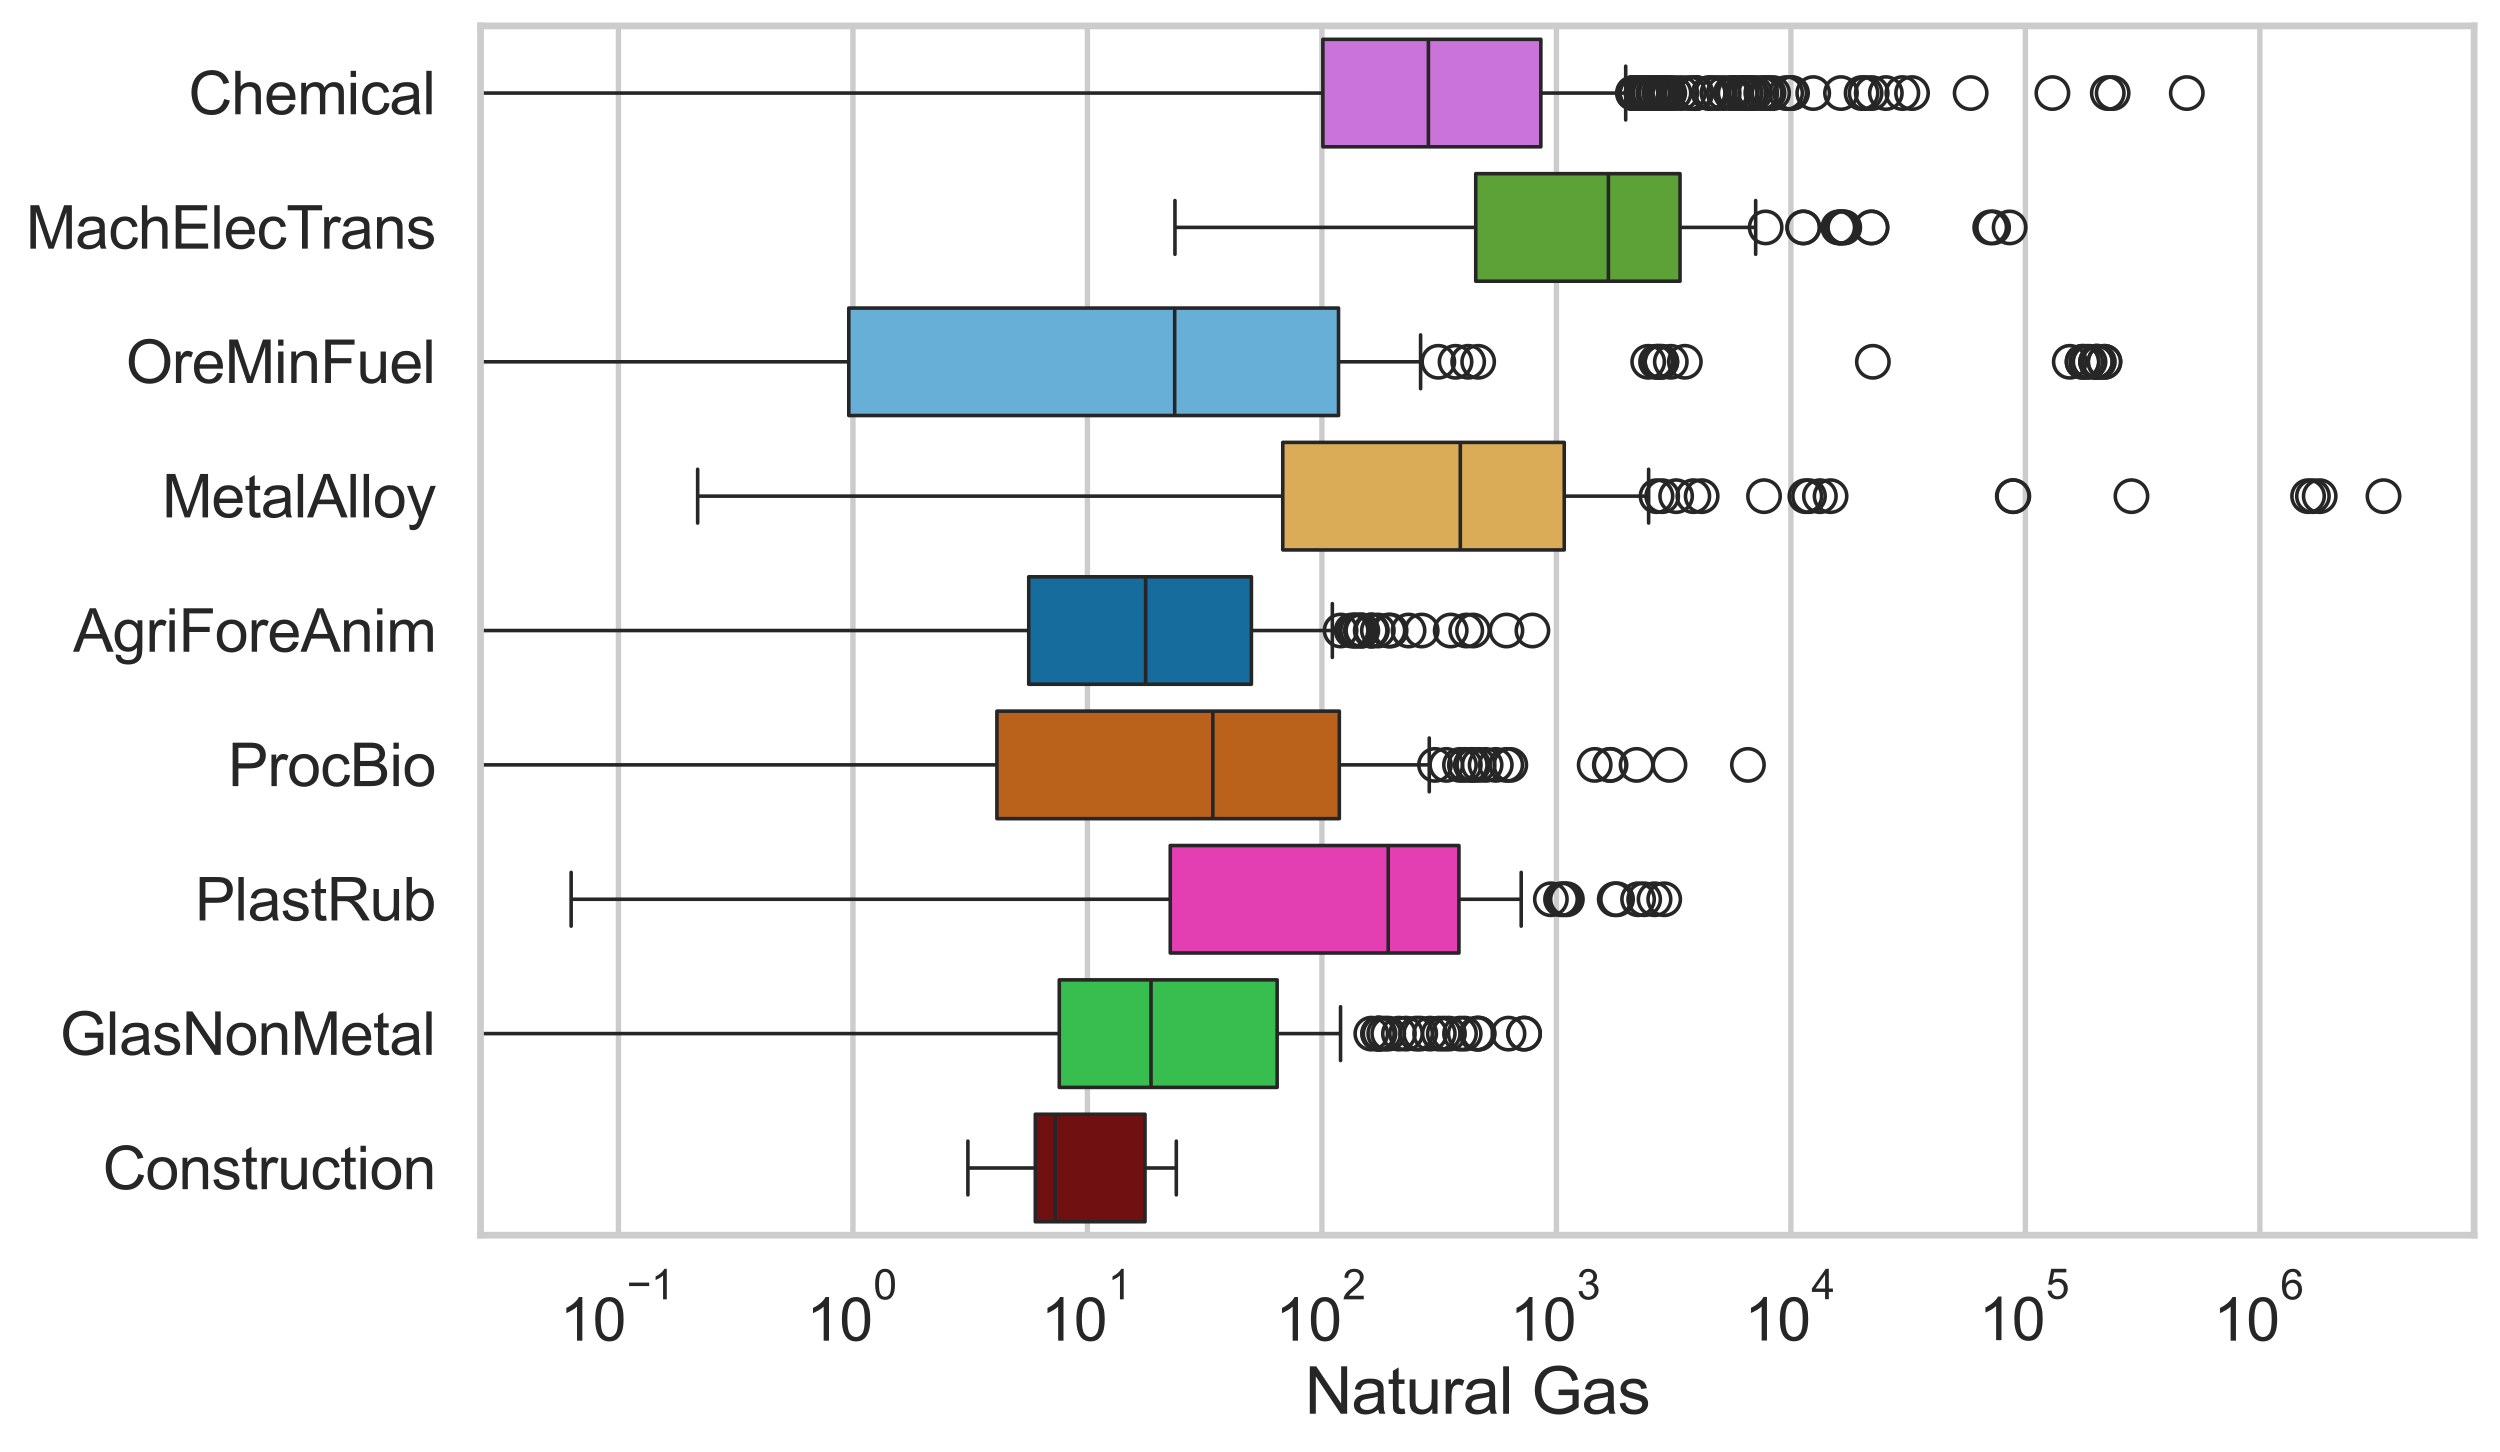 <?xml version="1.0" encoding="utf-8" standalone="no"?>
<!DOCTYPE svg PUBLIC "-//W3C//DTD SVG 1.1//EN"
  "http://www.w3.org/Graphics/SVG/1.1/DTD/svg11.dtd">
<svg xmlns:xlink="http://www.w3.org/1999/xlink" width="695.577pt" height="404.121pt" viewBox="0 0 695.577 404.121" xmlns="http://www.w3.org/2000/svg" version="1.1">
 <defs>
  <style type="text/css">*{stroke-linejoin: round; stroke-linecap: butt}</style>
 </defs>
 <g id="figure_1">
  <g id="patch_1">
   <path d="M 0 404.121 
L 695.577 404.121 
L 695.577 0 
L 0 0 
z
" style="fill: #ffffff"/>
  </g>
  <g id="axes_1">
   <g id="patch_2">
    <path d="M 133.697 343.665 
L 688.377 343.665 
L 688.377 7.2 
L 133.697 7.2 
z
" style="fill: #ffffff"/>
   </g>
   <g id="matplotlib.axis_1">
    <g id="xtick_1">
     <g id="line2d_1">
      <path d="M 172.067 343.665 
L 172.067 7.2 
" clip-path="url(#p58da405c5a)" style="fill: none; stroke: #cccccc; stroke-width: 1.5; stroke-linecap: round"/>
     </g>
     <g id="text_1">
      <!-- $\mathdefault{10^{-1}}$ -->
      <g style="fill: #262626" transform="translate(155.732 373.18) scale(0.165 -0.165)">
       <defs>
        <path id="ArialMT-31" d="M 2384 0 
L 1822 0 
L 1822 3584 
Q 1619 3391 1289 3197 
Q 959 3003 697 2906 
L 697 3450 
Q 1169 3672 1522 3987 
Q 1875 4303 2022 4600 
L 2384 4600 
L 2384 0 
z
" transform="scale(0.016)"/>
        <path id="ArialMT-30" d="M 266 2259 
Q 266 3072 433 3567 
Q 600 4063 929 4331 
Q 1259 4600 1759 4600 
Q 2128 4600 2406 4451 
Q 2684 4303 2865 4023 
Q 3047 3744 3150 3342 
Q 3253 2941 3253 2259 
Q 3253 1453 3087 958 
Q 2922 463 2592 192 
Q 2263 -78 1759 -78 
Q 1097 -78 719 397 
Q 266 969 266 2259 
z
M 844 2259 
Q 844 1131 1108 757 
Q 1372 384 1759 384 
Q 2147 384 2411 759 
Q 2675 1134 2675 2259 
Q 2675 3391 2411 3762 
Q 2147 4134 1753 4134 
Q 1366 4134 1134 3806 
Q 844 3388 844 2259 
z
" transform="scale(0.016)"/>
        <path id="ArialMT-2212" d="M 3381 1997 
L 356 1997 
L 356 2522 
L 3381 2522 
L 3381 1997 
z
" transform="scale(0.016)"/>
       </defs>
       <use xlink:href="#ArialMT-31" transform="translate(0 0.994)"/>
       <use xlink:href="#ArialMT-30" transform="translate(55.615 0.994)"/>
       <use xlink:href="#ArialMT-2212" transform="translate(112.973 70.688) scale(0.7)"/>
       <use xlink:href="#ArialMT-31" transform="translate(153.852 70.688) scale(0.7)"/>
      </g>
     </g>
    </g>
    <g id="xtick_2">
     <g id="line2d_2">
      <path d="M 237.31 343.665 
L 237.31 7.2 
" clip-path="url(#p58da405c5a)" style="fill: none; stroke: #cccccc; stroke-width: 1.5; stroke-linecap: round"/>
     </g>
     <g id="text_2">
      <!-- $\mathdefault{10^{0}}$ -->
      <g style="fill: #262626" transform="translate(224.358 373.18) scale(0.165 -0.165)">
       <use xlink:href="#ArialMT-31" transform="translate(0 0.994)"/>
       <use xlink:href="#ArialMT-30" transform="translate(55.615 0.994)"/>
       <use xlink:href="#ArialMT-30" transform="translate(112.973 70.688) scale(0.7)"/>
      </g>
     </g>
    </g>
    <g id="xtick_3">
     <g id="line2d_3">
      <path d="M 302.553 343.665 
L 302.553 7.2 
" clip-path="url(#p58da405c5a)" style="fill: none; stroke: #cccccc; stroke-width: 1.5; stroke-linecap: round"/>
     </g>
     <g id="text_3">
      <!-- $\mathdefault{10^{1}}$ -->
      <g style="fill: #262626" transform="translate(289.601 373.18) scale(0.165 -0.165)">
       <use xlink:href="#ArialMT-31" transform="translate(0 0.994)"/>
       <use xlink:href="#ArialMT-30" transform="translate(55.615 0.994)"/>
       <use xlink:href="#ArialMT-31" transform="translate(112.973 70.688) scale(0.7)"/>
      </g>
     </g>
    </g>
    <g id="xtick_4">
     <g id="line2d_4">
      <path d="M 367.796 343.665 
L 367.796 7.2 
" clip-path="url(#p58da405c5a)" style="fill: none; stroke: #cccccc; stroke-width: 1.5; stroke-linecap: round"/>
     </g>
     <g id="text_4">
      <!-- $\mathdefault{10^{2}}$ -->
      <g style="fill: #262626" transform="translate(354.844 373.18) scale(0.165 -0.165)">
       <defs>
        <path id="ArialMT-32" d="M 3222 541 
L 3222 0 
L 194 0 
Q 188 203 259 391 
Q 375 700 629 1000 
Q 884 1300 1366 1694 
Q 2113 2306 2375 2664 
Q 2638 3022 2638 3341 
Q 2638 3675 2398 3904 
Q 2159 4134 1775 4134 
Q 1369 4134 1125 3890 
Q 881 3647 878 3216 
L 300 3275 
Q 359 3922 746 4261 
Q 1134 4600 1788 4600 
Q 2447 4600 2831 4234 
Q 3216 3869 3216 3328 
Q 3216 3053 3103 2787 
Q 2991 2522 2730 2228 
Q 2469 1934 1863 1422 
Q 1356 997 1212 845 
Q 1069 694 975 541 
L 3222 541 
z
" transform="scale(0.016)"/>
       </defs>
       <use xlink:href="#ArialMT-31" transform="translate(0 0.994)"/>
       <use xlink:href="#ArialMT-30" transform="translate(55.615 0.994)"/>
       <use xlink:href="#ArialMT-32" transform="translate(112.973 70.688) scale(0.7)"/>
      </g>
     </g>
    </g>
    <g id="xtick_5">
     <g id="line2d_5">
      <path d="M 433.04 343.665 
L 433.04 7.2 
" clip-path="url(#p58da405c5a)" style="fill: none; stroke: #cccccc; stroke-width: 1.5; stroke-linecap: round"/>
     </g>
     <g id="text_5">
      <!-- $\mathdefault{10^{3}}$ -->
      <g style="fill: #262626" transform="translate(420.087 373.18) scale(0.165 -0.165)">
       <defs>
        <path id="ArialMT-33" d="M 269 1209 
L 831 1284 
Q 928 806 1161 595 
Q 1394 384 1728 384 
Q 2125 384 2398 659 
Q 2672 934 2672 1341 
Q 2672 1728 2419 1979 
Q 2166 2231 1775 2231 
Q 1616 2231 1378 2169 
L 1441 2663 
Q 1497 2656 1531 2656 
Q 1891 2656 2178 2843 
Q 2466 3031 2466 3422 
Q 2466 3731 2256 3934 
Q 2047 4138 1716 4138 
Q 1388 4138 1169 3931 
Q 950 3725 888 3313 
L 325 3413 
Q 428 3978 793 4289 
Q 1159 4600 1703 4600 
Q 2078 4600 2393 4439 
Q 2709 4278 2876 4000 
Q 3044 3722 3044 3409 
Q 3044 3113 2884 2869 
Q 2725 2625 2413 2481 
Q 2819 2388 3044 2092 
Q 3269 1797 3269 1353 
Q 3269 753 2831 336 
Q 2394 -81 1725 -81 
Q 1122 -81 723 278 
Q 325 638 269 1209 
z
" transform="scale(0.016)"/>
       </defs>
       <use xlink:href="#ArialMT-31" transform="translate(0 0.994)"/>
       <use xlink:href="#ArialMT-30" transform="translate(55.615 0.994)"/>
       <use xlink:href="#ArialMT-33" transform="translate(112.973 70.688) scale(0.7)"/>
      </g>
     </g>
    </g>
    <g id="xtick_6">
     <g id="line2d_6">
      <path d="M 498.283 343.665 
L 498.283 7.2 
" clip-path="url(#p58da405c5a)" style="fill: none; stroke: #cccccc; stroke-width: 1.5; stroke-linecap: round"/>
     </g>
     <g id="text_6">
      <!-- $\mathdefault{10^{4}}$ -->
      <g style="fill: #262626" transform="translate(485.33 373.015) scale(0.165 -0.165)">
       <defs>
        <path id="ArialMT-34" d="M 2069 0 
L 2069 1097 
L 81 1097 
L 81 1613 
L 2172 4581 
L 2631 4581 
L 2631 1613 
L 3250 1613 
L 3250 1097 
L 2631 1097 
L 2631 0 
L 2069 0 
z
M 2069 1613 
L 2069 3678 
L 634 1613 
L 2069 1613 
z
" transform="scale(0.016)"/>
       </defs>
       <use xlink:href="#ArialMT-31" transform="translate(0 0.202)"/>
       <use xlink:href="#ArialMT-30" transform="translate(55.615 0.202)"/>
       <use xlink:href="#ArialMT-34" transform="translate(112.973 69.895) scale(0.7)"/>
      </g>
     </g>
    </g>
    <g id="xtick_7">
     <g id="line2d_7">
      <path d="M 563.526 343.665 
L 563.526 7.2 
" clip-path="url(#p58da405c5a)" style="fill: none; stroke: #cccccc; stroke-width: 1.5; stroke-linecap: round"/>
     </g>
     <g id="text_7">
      <!-- $\mathdefault{10^{5}}$ -->
      <g style="fill: #262626" transform="translate(550.573 373.015) scale(0.165 -0.165)">
       <defs>
        <path id="ArialMT-35" d="M 266 1200 
L 856 1250 
Q 922 819 1161 601 
Q 1400 384 1738 384 
Q 2144 384 2425 690 
Q 2706 997 2706 1503 
Q 2706 1984 2436 2262 
Q 2166 2541 1728 2541 
Q 1456 2541 1237 2417 
Q 1019 2294 894 2097 
L 366 2166 
L 809 4519 
L 3088 4519 
L 3088 3981 
L 1259 3981 
L 1013 2750 
Q 1425 3038 1878 3038 
Q 2478 3038 2890 2622 
Q 3303 2206 3303 1553 
Q 3303 931 2941 478 
Q 2500 -78 1738 -78 
Q 1113 -78 717 272 
Q 322 622 266 1200 
z
" transform="scale(0.016)"/>
       </defs>
       <use xlink:href="#ArialMT-31" transform="translate(0 0.88)"/>
       <use xlink:href="#ArialMT-30" transform="translate(55.615 0.88)"/>
       <use xlink:href="#ArialMT-35" transform="translate(112.973 70.573) scale(0.7)"/>
      </g>
     </g>
    </g>
    <g id="xtick_8">
     <g id="line2d_8">
      <path d="M 628.769 343.665 
L 628.769 7.2 
" clip-path="url(#p58da405c5a)" style="fill: none; stroke: #cccccc; stroke-width: 1.5; stroke-linecap: round"/>
     </g>
     <g id="text_8">
      <!-- $\mathdefault{10^{6}}$ -->
      <g style="fill: #262626" transform="translate(615.817 373.18) scale(0.165 -0.165)">
       <defs>
        <path id="ArialMT-36" d="M 3184 3459 
L 2625 3416 
Q 2550 3747 2413 3897 
Q 2184 4138 1850 4138 
Q 1581 4138 1378 3988 
Q 1113 3794 959 3422 
Q 806 3050 800 2363 
Q 1003 2672 1297 2822 
Q 1591 2972 1913 2972 
Q 2475 2972 2870 2558 
Q 3266 2144 3266 1488 
Q 3266 1056 3080 686 
Q 2894 316 2569 119 
Q 2244 -78 1831 -78 
Q 1128 -78 684 439 
Q 241 956 241 2144 
Q 241 3472 731 4075 
Q 1159 4600 1884 4600 
Q 2425 4600 2770 4297 
Q 3116 3994 3184 3459 
z
M 888 1484 
Q 888 1194 1011 928 
Q 1134 663 1356 523 
Q 1578 384 1822 384 
Q 2178 384 2434 671 
Q 2691 959 2691 1453 
Q 2691 1928 2437 2201 
Q 2184 2475 1800 2475 
Q 1419 2475 1153 2201 
Q 888 1928 888 1484 
z
" transform="scale(0.016)"/>
       </defs>
       <use xlink:href="#ArialMT-31" transform="translate(0 0.994)"/>
       <use xlink:href="#ArialMT-30" transform="translate(55.615 0.994)"/>
       <use xlink:href="#ArialMT-36" transform="translate(112.973 70.688) scale(0.7)"/>
      </g>
     </g>
    </g>
    <g id="xtick_9"/>
    <g id="xtick_10"/>
    <g id="xtick_11"/>
    <g id="xtick_12"/>
    <g id="xtick_13"/>
    <g id="xtick_14"/>
    <g id="xtick_15"/>
    <g id="xtick_16"/>
    <g id="xtick_17"/>
    <g id="xtick_18"/>
    <g id="xtick_19"/>
    <g id="xtick_20"/>
    <g id="xtick_21"/>
    <g id="xtick_22"/>
    <g id="xtick_23"/>
    <g id="xtick_24"/>
    <g id="xtick_25"/>
    <g id="xtick_26"/>
    <g id="xtick_27"/>
    <g id="xtick_28"/>
    <g id="xtick_29"/>
    <g id="xtick_30"/>
    <g id="xtick_31"/>
    <g id="xtick_32"/>
    <g id="xtick_33"/>
    <g id="xtick_34"/>
    <g id="xtick_35"/>
    <g id="xtick_36"/>
    <g id="xtick_37"/>
    <g id="xtick_38"/>
    <g id="xtick_39"/>
    <g id="xtick_40"/>
    <g id="xtick_41"/>
    <g id="xtick_42"/>
    <g id="xtick_43"/>
    <g id="xtick_44"/>
    <g id="xtick_45"/>
    <g id="xtick_46"/>
    <g id="xtick_47"/>
    <g id="xtick_48"/>
    <g id="xtick_49"/>
    <g id="xtick_50"/>
    <g id="xtick_51"/>
    <g id="xtick_52"/>
    <g id="xtick_53"/>
    <g id="xtick_54"/>
    <g id="xtick_55"/>
    <g id="xtick_56"/>
    <g id="xtick_57"/>
    <g id="xtick_58"/>
    <g id="xtick_59"/>
    <g id="xtick_60"/>
    <g id="xtick_61"/>
    <g id="xtick_62"/>
    <g id="xtick_63"/>
    <g id="xtick_64"/>
    <g id="xtick_65"/>
    <g id="xtick_66"/>
    <g id="xtick_67"/>
    <g id="xtick_68"/>
    <g id="xtick_69"/>
    <g id="xtick_70"/>
    <g id="xtick_71"/>
    <g id="xtick_72"/>
    <g id="xtick_73"/>
    <g id="xtick_74"/>
    <g id="xtick_75"/>
    <g id="xtick_76"/>
    <g id="xtick_77"/>
    <g id="xtick_78"/>
    <g id="text_9">
     <!-- Natural Gas -->
     <g style="fill: #262626" transform="translate(363.021 393.344) scale(0.18 -0.18)">
      <defs>
       <path id="ArialMT-4e" d="M 488 0 
L 488 4581 
L 1109 4581 
L 3516 984 
L 3516 4581 
L 4097 4581 
L 4097 0 
L 3475 0 
L 1069 3600 
L 1069 0 
L 488 0 
z
" transform="scale(0.016)"/>
       <path id="ArialMT-61" d="M 2588 409 
Q 2275 144 1986 34 
Q 1697 -75 1366 -75 
Q 819 -75 525 192 
Q 231 459 231 875 
Q 231 1119 342 1320 
Q 453 1522 633 1644 
Q 813 1766 1038 1828 
Q 1203 1872 1538 1913 
Q 2219 1994 2541 2106 
Q 2544 2222 2544 2253 
Q 2544 2597 2384 2738 
Q 2169 2928 1744 2928 
Q 1347 2928 1158 2789 
Q 969 2650 878 2297 
L 328 2372 
Q 403 2725 575 2942 
Q 747 3159 1072 3276 
Q 1397 3394 1825 3394 
Q 2250 3394 2515 3294 
Q 2781 3194 2906 3042 
Q 3031 2891 3081 2659 
Q 3109 2516 3109 2141 
L 3109 1391 
Q 3109 606 3145 398 
Q 3181 191 3288 0 
L 2700 0 
Q 2613 175 2588 409 
z
M 2541 1666 
Q 2234 1541 1622 1453 
Q 1275 1403 1131 1340 
Q 988 1278 909 1158 
Q 831 1038 831 891 
Q 831 666 1001 516 
Q 1172 366 1500 366 
Q 1825 366 2078 508 
Q 2331 650 2450 897 
Q 2541 1088 2541 1459 
L 2541 1666 
z
" transform="scale(0.016)"/>
       <path id="ArialMT-74" d="M 1650 503 
L 1731 6 
Q 1494 -44 1306 -44 
Q 1000 -44 831 53 
Q 663 150 594 308 
Q 525 466 525 972 
L 525 2881 
L 113 2881 
L 113 3319 
L 525 3319 
L 525 4141 
L 1084 4478 
L 1084 3319 
L 1650 3319 
L 1650 2881 
L 1084 2881 
L 1084 941 
Q 1084 700 1114 631 
Q 1144 563 1211 522 
Q 1278 481 1403 481 
Q 1497 481 1650 503 
z
" transform="scale(0.016)"/>
       <path id="ArialMT-75" d="M 2597 0 
L 2597 488 
Q 2209 -75 1544 -75 
Q 1250 -75 995 37 
Q 741 150 617 320 
Q 494 491 444 738 
Q 409 903 409 1263 
L 409 3319 
L 972 3319 
L 972 1478 
Q 972 1038 1006 884 
Q 1059 663 1231 536 
Q 1403 409 1656 409 
Q 1909 409 2131 539 
Q 2353 669 2445 892 
Q 2538 1116 2538 1541 
L 2538 3319 
L 3100 3319 
L 3100 0 
L 2597 0 
z
" transform="scale(0.016)"/>
       <path id="ArialMT-72" d="M 416 0 
L 416 3319 
L 922 3319 
L 922 2816 
Q 1116 3169 1280 3281 
Q 1444 3394 1641 3394 
Q 1925 3394 2219 3213 
L 2025 2691 
Q 1819 2813 1613 2813 
Q 1428 2813 1281 2702 
Q 1134 2591 1072 2394 
Q 978 2094 978 1738 
L 978 0 
L 416 0 
z
" transform="scale(0.016)"/>
       <path id="ArialMT-6c" d="M 409 0 
L 409 4581 
L 972 4581 
L 972 0 
L 409 0 
z
" transform="scale(0.016)"/>
       <path id="ArialMT-20" transform="scale(0.016)"/>
       <path id="ArialMT-47" d="M 2638 1797 
L 2638 2334 
L 4578 2338 
L 4578 638 
Q 4131 281 3656 101 
Q 3181 -78 2681 -78 
Q 2006 -78 1454 211 
Q 903 500 622 1047 
Q 341 1594 341 2269 
Q 341 2938 620 3517 
Q 900 4097 1425 4378 
Q 1950 4659 2634 4659 
Q 3131 4659 3532 4498 
Q 3934 4338 4162 4050 
Q 4391 3763 4509 3300 
L 3963 3150 
Q 3859 3500 3706 3700 
Q 3553 3900 3268 4020 
Q 2984 4141 2638 4141 
Q 2222 4141 1919 4014 
Q 1616 3888 1430 3681 
Q 1244 3475 1141 3228 
Q 966 2803 966 2306 
Q 966 1694 1177 1281 
Q 1388 869 1791 669 
Q 2194 469 2647 469 
Q 3041 469 3416 620 
Q 3791 772 3984 944 
L 3984 1797 
L 2638 1797 
z
" transform="scale(0.016)"/>
       <path id="ArialMT-73" d="M 197 991 
L 753 1078 
Q 800 744 1014 566 
Q 1228 388 1613 388 
Q 2000 388 2187 545 
Q 2375 703 2375 916 
Q 2375 1106 2209 1216 
Q 2094 1291 1634 1406 
Q 1016 1563 777 1677 
Q 538 1791 414 1992 
Q 291 2194 291 2438 
Q 291 2659 392 2848 
Q 494 3038 669 3163 
Q 800 3259 1026 3326 
Q 1253 3394 1513 3394 
Q 1903 3394 2198 3281 
Q 2494 3169 2634 2976 
Q 2775 2784 2828 2463 
L 2278 2388 
Q 2241 2644 2061 2787 
Q 1881 2931 1553 2931 
Q 1166 2931 1000 2803 
Q 834 2675 834 2503 
Q 834 2394 903 2306 
Q 972 2216 1119 2156 
Q 1203 2125 1616 2013 
Q 2213 1853 2448 1751 
Q 2684 1650 2818 1456 
Q 2953 1263 2953 975 
Q 2953 694 2789 445 
Q 2625 197 2315 61 
Q 2006 -75 1616 -75 
Q 969 -75 630 194 
Q 291 463 197 991 
z
" transform="scale(0.016)"/>
      </defs>
      <use xlink:href="#ArialMT-4e"/>
      <use xlink:href="#ArialMT-61" transform="translate(72.217 0)"/>
      <use xlink:href="#ArialMT-74" transform="translate(127.832 0)"/>
      <use xlink:href="#ArialMT-75" transform="translate(155.615 0)"/>
      <use xlink:href="#ArialMT-72" transform="translate(211.23 0)"/>
      <use xlink:href="#ArialMT-61" transform="translate(244.531 0)"/>
      <use xlink:href="#ArialMT-6c" transform="translate(300.146 0)"/>
      <use xlink:href="#ArialMT-20" transform="translate(322.363 0)"/>
      <use xlink:href="#ArialMT-47" transform="translate(350.146 0)"/>
      <use xlink:href="#ArialMT-61" transform="translate(427.93 0)"/>
      <use xlink:href="#ArialMT-73" transform="translate(483.545 0)"/>
     </g>
    </g>
   </g>
   <g id="matplotlib.axis_2">
    <g id="ytick_1">
     <g id="text_10">
      <!-- Chemical -->
      <g style="fill: #262626" transform="translate(52.428 31.798) scale(0.165 -0.165)">
       <defs>
        <path id="ArialMT-43" d="M 3763 1606 
L 4369 1453 
Q 4178 706 3683 314 
Q 3188 -78 2472 -78 
Q 1731 -78 1267 223 
Q 803 525 561 1097 
Q 319 1669 319 2325 
Q 319 3041 592 3573 
Q 866 4106 1370 4382 
Q 1875 4659 2481 4659 
Q 3169 4659 3637 4309 
Q 4106 3959 4291 3325 
L 3694 3184 
Q 3534 3684 3231 3912 
Q 2928 4141 2469 4141 
Q 1941 4141 1586 3887 
Q 1231 3634 1087 3207 
Q 944 2781 944 2328 
Q 944 1744 1114 1308 
Q 1284 872 1643 656 
Q 2003 441 2422 441 
Q 2931 441 3284 734 
Q 3638 1028 3763 1606 
z
" transform="scale(0.016)"/>
        <path id="ArialMT-68" d="M 422 0 
L 422 4581 
L 984 4581 
L 984 2938 
Q 1378 3394 1978 3394 
Q 2347 3394 2619 3248 
Q 2891 3103 3008 2847 
Q 3125 2591 3125 2103 
L 3125 0 
L 2563 0 
L 2563 2103 
Q 2563 2525 2380 2717 
Q 2197 2909 1863 2909 
Q 1613 2909 1392 2779 
Q 1172 2650 1078 2428 
Q 984 2206 984 1816 
L 984 0 
L 422 0 
z
" transform="scale(0.016)"/>
        <path id="ArialMT-65" d="M 2694 1069 
L 3275 997 
Q 3138 488 2766 206 
Q 2394 -75 1816 -75 
Q 1088 -75 661 373 
Q 234 822 234 1631 
Q 234 2469 665 2931 
Q 1097 3394 1784 3394 
Q 2450 3394 2872 2941 
Q 3294 2488 3294 1666 
Q 3294 1616 3291 1516 
L 816 1516 
Q 847 969 1125 678 
Q 1403 388 1819 388 
Q 2128 388 2347 550 
Q 2566 713 2694 1069 
z
M 847 1978 
L 2700 1978 
Q 2663 2397 2488 2606 
Q 2219 2931 1791 2931 
Q 1403 2931 1139 2672 
Q 875 2413 847 1978 
z
" transform="scale(0.016)"/>
        <path id="ArialMT-6d" d="M 422 0 
L 422 3319 
L 925 3319 
L 925 2853 
Q 1081 3097 1340 3245 
Q 1600 3394 1931 3394 
Q 2300 3394 2536 3241 
Q 2772 3088 2869 2813 
Q 3263 3394 3894 3394 
Q 4388 3394 4653 3120 
Q 4919 2847 4919 2278 
L 4919 0 
L 4359 0 
L 4359 2091 
Q 4359 2428 4304 2576 
Q 4250 2725 4106 2815 
Q 3963 2906 3769 2906 
Q 3419 2906 3187 2673 
Q 2956 2441 2956 1928 
L 2956 0 
L 2394 0 
L 2394 2156 
Q 2394 2531 2256 2718 
Q 2119 2906 1806 2906 
Q 1569 2906 1367 2781 
Q 1166 2656 1075 2415 
Q 984 2175 984 1722 
L 984 0 
L 422 0 
z
" transform="scale(0.016)"/>
        <path id="ArialMT-69" d="M 425 3934 
L 425 4581 
L 988 4581 
L 988 3934 
L 425 3934 
z
M 425 0 
L 425 3319 
L 988 3319 
L 988 0 
L 425 0 
z
" transform="scale(0.016)"/>
        <path id="ArialMT-63" d="M 2588 1216 
L 3141 1144 
Q 3050 572 2676 248 
Q 2303 -75 1759 -75 
Q 1078 -75 664 370 
Q 250 816 250 1647 
Q 250 2184 428 2587 
Q 606 2991 970 3192 
Q 1334 3394 1763 3394 
Q 2303 3394 2647 3120 
Q 2991 2847 3088 2344 
L 2541 2259 
Q 2463 2594 2264 2762 
Q 2066 2931 1784 2931 
Q 1359 2931 1093 2626 
Q 828 2322 828 1663 
Q 828 994 1084 691 
Q 1341 388 1753 388 
Q 2084 388 2306 591 
Q 2528 794 2588 1216 
z
" transform="scale(0.016)"/>
       </defs>
       <use xlink:href="#ArialMT-43"/>
       <use xlink:href="#ArialMT-68" transform="translate(72.217 0)"/>
       <use xlink:href="#ArialMT-65" transform="translate(127.832 0)"/>
       <use xlink:href="#ArialMT-6d" transform="translate(183.447 0)"/>
       <use xlink:href="#ArialMT-69" transform="translate(266.748 0)"/>
       <use xlink:href="#ArialMT-63" transform="translate(288.965 0)"/>
       <use xlink:href="#ArialMT-61" transform="translate(338.965 0)"/>
       <use xlink:href="#ArialMT-6c" transform="translate(394.58 0)"/>
      </g>
     </g>
    </g>
    <g id="ytick_2">
     <g id="text_11">
      <!-- MachElecTrans -->
      <g style="fill: #262626" transform="translate(7.2 69.183) scale(0.165 -0.165)">
       <defs>
        <path id="ArialMT-4d" d="M 475 0 
L 475 4581 
L 1388 4581 
L 2472 1338 
Q 2622 884 2691 659 
Q 2769 909 2934 1394 
L 4031 4581 
L 4847 4581 
L 4847 0 
L 4263 0 
L 4263 3834 
L 2931 0 
L 2384 0 
L 1059 3900 
L 1059 0 
L 475 0 
z
" transform="scale(0.016)"/>
        <path id="ArialMT-45" d="M 506 0 
L 506 4581 
L 3819 4581 
L 3819 4041 
L 1113 4041 
L 1113 2638 
L 3647 2638 
L 3647 2100 
L 1113 2100 
L 1113 541 
L 3925 541 
L 3925 0 
L 506 0 
z
" transform="scale(0.016)"/>
        <path id="ArialMT-54" d="M 1659 0 
L 1659 4041 
L 150 4041 
L 150 4581 
L 3781 4581 
L 3781 4041 
L 2266 4041 
L 2266 0 
L 1659 0 
z
" transform="scale(0.016)"/>
        <path id="ArialMT-6e" d="M 422 0 
L 422 3319 
L 928 3319 
L 928 2847 
Q 1294 3394 1984 3394 
Q 2284 3394 2536 3286 
Q 2788 3178 2913 3003 
Q 3038 2828 3088 2588 
Q 3119 2431 3119 2041 
L 3119 0 
L 2556 0 
L 2556 2019 
Q 2556 2363 2490 2533 
Q 2425 2703 2258 2804 
Q 2091 2906 1866 2906 
Q 1506 2906 1245 2678 
Q 984 2450 984 1813 
L 984 0 
L 422 0 
z
" transform="scale(0.016)"/>
       </defs>
       <use xlink:href="#ArialMT-4d"/>
       <use xlink:href="#ArialMT-61" transform="translate(83.301 0)"/>
       <use xlink:href="#ArialMT-63" transform="translate(138.916 0)"/>
       <use xlink:href="#ArialMT-68" transform="translate(188.916 0)"/>
       <use xlink:href="#ArialMT-45" transform="translate(244.531 0)"/>
       <use xlink:href="#ArialMT-6c" transform="translate(311.23 0)"/>
       <use xlink:href="#ArialMT-65" transform="translate(333.447 0)"/>
       <use xlink:href="#ArialMT-63" transform="translate(389.062 0)"/>
       <use xlink:href="#ArialMT-54" transform="translate(439.062 0)"/>
       <use xlink:href="#ArialMT-72" transform="translate(496.396 0)"/>
       <use xlink:href="#ArialMT-61" transform="translate(529.697 0)"/>
       <use xlink:href="#ArialMT-6e" transform="translate(585.312 0)"/>
       <use xlink:href="#ArialMT-73" transform="translate(640.928 0)"/>
      </g>
     </g>
    </g>
    <g id="ytick_3">
     <g id="text_12">
      <!-- OreMinFuel -->
      <g style="fill: #262626" transform="translate(35.013 106.568) scale(0.165 -0.165)">
       <defs>
        <path id="ArialMT-4f" d="M 309 2231 
Q 309 3372 921 4017 
Q 1534 4663 2503 4663 
Q 3138 4663 3647 4359 
Q 4156 4056 4423 3514 
Q 4691 2972 4691 2284 
Q 4691 1588 4409 1038 
Q 4128 488 3612 205 
Q 3097 -78 2500 -78 
Q 1853 -78 1343 234 
Q 834 547 571 1087 
Q 309 1628 309 2231 
z
M 934 2222 
Q 934 1394 1379 917 
Q 1825 441 2497 441 
Q 3181 441 3623 922 
Q 4066 1403 4066 2288 
Q 4066 2847 3877 3264 
Q 3688 3681 3323 3911 
Q 2959 4141 2506 4141 
Q 1863 4141 1398 3698 
Q 934 3256 934 2222 
z
" transform="scale(0.016)"/>
        <path id="ArialMT-46" d="M 525 0 
L 525 4581 
L 3616 4581 
L 3616 4041 
L 1131 4041 
L 1131 2622 
L 3281 2622 
L 3281 2081 
L 1131 2081 
L 1131 0 
L 525 0 
z
" transform="scale(0.016)"/>
       </defs>
       <use xlink:href="#ArialMT-4f"/>
       <use xlink:href="#ArialMT-72" transform="translate(77.783 0)"/>
       <use xlink:href="#ArialMT-65" transform="translate(111.084 0)"/>
       <use xlink:href="#ArialMT-4d" transform="translate(166.699 0)"/>
       <use xlink:href="#ArialMT-69" transform="translate(250 0)"/>
       <use xlink:href="#ArialMT-6e" transform="translate(272.217 0)"/>
       <use xlink:href="#ArialMT-46" transform="translate(327.832 0)"/>
       <use xlink:href="#ArialMT-75" transform="translate(388.916 0)"/>
       <use xlink:href="#ArialMT-65" transform="translate(444.531 0)"/>
       <use xlink:href="#ArialMT-6c" transform="translate(500.146 0)"/>
      </g>
     </g>
    </g>
    <g id="ytick_4">
     <g id="text_13">
      <!-- MetalAlloy -->
      <g style="fill: #262626" transform="translate(45.088 143.953) scale(0.165 -0.165)">
       <defs>
        <path id="ArialMT-41" d="M -9 0 
L 1750 4581 
L 2403 4581 
L 4278 0 
L 3588 0 
L 3053 1388 
L 1138 1388 
L 634 0 
L -9 0 
z
M 1313 1881 
L 2866 1881 
L 2388 3150 
Q 2169 3728 2063 4100 
Q 1975 3659 1816 3225 
L 1313 1881 
z
" transform="scale(0.016)"/>
        <path id="ArialMT-6f" d="M 213 1659 
Q 213 2581 725 3025 
Q 1153 3394 1769 3394 
Q 2453 3394 2887 2945 
Q 3322 2497 3322 1706 
Q 3322 1066 3130 698 
Q 2938 331 2570 128 
Q 2203 -75 1769 -75 
Q 1072 -75 642 372 
Q 213 819 213 1659 
z
M 791 1659 
Q 791 1022 1069 705 
Q 1347 388 1769 388 
Q 2188 388 2466 706 
Q 2744 1025 2744 1678 
Q 2744 2294 2464 2611 
Q 2184 2928 1769 2928 
Q 1347 2928 1069 2612 
Q 791 2297 791 1659 
z
" transform="scale(0.016)"/>
        <path id="ArialMT-79" d="M 397 -1278 
L 334 -750 
Q 519 -800 656 -800 
Q 844 -800 956 -737 
Q 1069 -675 1141 -563 
Q 1194 -478 1313 -144 
Q 1328 -97 1363 -6 
L 103 3319 
L 709 3319 
L 1400 1397 
Q 1534 1031 1641 628 
Q 1738 1016 1872 1384 
L 2581 3319 
L 3144 3319 
L 1881 -56 
Q 1678 -603 1566 -809 
Q 1416 -1088 1222 -1217 
Q 1028 -1347 759 -1347 
Q 597 -1347 397 -1278 
z
" transform="scale(0.016)"/>
       </defs>
       <use xlink:href="#ArialMT-4d"/>
       <use xlink:href="#ArialMT-65" transform="translate(83.301 0)"/>
       <use xlink:href="#ArialMT-74" transform="translate(138.916 0)"/>
       <use xlink:href="#ArialMT-61" transform="translate(166.699 0)"/>
       <use xlink:href="#ArialMT-6c" transform="translate(222.314 0)"/>
       <use xlink:href="#ArialMT-41" transform="translate(244.531 0)"/>
       <use xlink:href="#ArialMT-6c" transform="translate(311.23 0)"/>
       <use xlink:href="#ArialMT-6c" transform="translate(333.447 0)"/>
       <use xlink:href="#ArialMT-6f" transform="translate(355.664 0)"/>
       <use xlink:href="#ArialMT-79" transform="translate(411.279 0)"/>
      </g>
     </g>
    </g>
    <g id="ytick_5">
     <g id="text_14">
      <!-- AgriForeAnim -->
      <g style="fill: #262626" transform="translate(20.341 181.337) scale(0.165 -0.165)">
       <defs>
        <path id="ArialMT-67" d="M 319 -275 
L 866 -356 
Q 900 -609 1056 -725 
Q 1266 -881 1628 -881 
Q 2019 -881 2231 -725 
Q 2444 -569 2519 -288 
Q 2563 -116 2559 434 
Q 2191 0 1641 0 
Q 956 0 581 494 
Q 206 988 206 1678 
Q 206 2153 378 2554 
Q 550 2956 876 3175 
Q 1203 3394 1644 3394 
Q 2231 3394 2613 2919 
L 2613 3319 
L 3131 3319 
L 3131 450 
Q 3131 -325 2973 -648 
Q 2816 -972 2473 -1159 
Q 2131 -1347 1631 -1347 
Q 1038 -1347 672 -1080 
Q 306 -813 319 -275 
z
M 784 1719 
Q 784 1066 1043 766 
Q 1303 466 1694 466 
Q 2081 466 2343 764 
Q 2606 1063 2606 1700 
Q 2606 2309 2336 2618 
Q 2066 2928 1684 2928 
Q 1309 2928 1046 2623 
Q 784 2319 784 1719 
z
" transform="scale(0.016)"/>
       </defs>
       <use xlink:href="#ArialMT-41"/>
       <use xlink:href="#ArialMT-67" transform="translate(66.699 0)"/>
       <use xlink:href="#ArialMT-72" transform="translate(122.314 0)"/>
       <use xlink:href="#ArialMT-69" transform="translate(155.615 0)"/>
       <use xlink:href="#ArialMT-46" transform="translate(177.832 0)"/>
       <use xlink:href="#ArialMT-6f" transform="translate(238.916 0)"/>
       <use xlink:href="#ArialMT-72" transform="translate(294.531 0)"/>
       <use xlink:href="#ArialMT-65" transform="translate(327.832 0)"/>
       <use xlink:href="#ArialMT-41" transform="translate(383.447 0)"/>
       <use xlink:href="#ArialMT-6e" transform="translate(450.146 0)"/>
       <use xlink:href="#ArialMT-69" transform="translate(505.762 0)"/>
       <use xlink:href="#ArialMT-6d" transform="translate(527.979 0)"/>
      </g>
     </g>
    </g>
    <g id="ytick_6">
     <g id="text_15">
      <!-- ProcBio -->
      <g style="fill: #262626" transform="translate(63.424 218.722) scale(0.165 -0.165)">
       <defs>
        <path id="ArialMT-50" d="M 494 0 
L 494 4581 
L 2222 4581 
Q 2678 4581 2919 4538 
Q 3256 4481 3484 4323 
Q 3713 4166 3852 3881 
Q 3991 3597 3991 3256 
Q 3991 2672 3619 2267 
Q 3247 1863 2275 1863 
L 1100 1863 
L 1100 0 
L 494 0 
z
M 1100 2403 
L 2284 2403 
Q 2872 2403 3119 2622 
Q 3366 2841 3366 3238 
Q 3366 3525 3220 3729 
Q 3075 3934 2838 4000 
Q 2684 4041 2272 4041 
L 1100 4041 
L 1100 2403 
z
" transform="scale(0.016)"/>
        <path id="ArialMT-42" d="M 469 0 
L 469 4581 
L 2188 4581 
Q 2713 4581 3030 4442 
Q 3347 4303 3526 4014 
Q 3706 3725 3706 3409 
Q 3706 3116 3547 2856 
Q 3388 2597 3066 2438 
Q 3481 2316 3704 2022 
Q 3928 1728 3928 1328 
Q 3928 1006 3792 729 
Q 3656 453 3456 303 
Q 3256 153 2954 76 
Q 2653 0 2216 0 
L 469 0 
z
M 1075 2656 
L 2066 2656 
Q 2469 2656 2644 2709 
Q 2875 2778 2992 2937 
Q 3109 3097 3109 3338 
Q 3109 3566 3000 3739 
Q 2891 3913 2687 3977 
Q 2484 4041 1991 4041 
L 1075 4041 
L 1075 2656 
z
M 1075 541 
L 2216 541 
Q 2509 541 2628 563 
Q 2838 600 2978 687 
Q 3119 775 3209 942 
Q 3300 1109 3300 1328 
Q 3300 1584 3169 1773 
Q 3038 1963 2805 2039 
Q 2572 2116 2134 2116 
L 1075 2116 
L 1075 541 
z
" transform="scale(0.016)"/>
       </defs>
       <use xlink:href="#ArialMT-50"/>
       <use xlink:href="#ArialMT-72" transform="translate(66.699 0)"/>
       <use xlink:href="#ArialMT-6f" transform="translate(100 0)"/>
       <use xlink:href="#ArialMT-63" transform="translate(155.615 0)"/>
       <use xlink:href="#ArialMT-42" transform="translate(205.615 0)"/>
       <use xlink:href="#ArialMT-69" transform="translate(272.314 0)"/>
       <use xlink:href="#ArialMT-6f" transform="translate(294.531 0)"/>
      </g>
     </g>
    </g>
    <g id="ytick_7">
     <g id="text_16">
      <!-- PlastRub -->
      <g style="fill: #262626" transform="translate(54.248 256.107) scale(0.165 -0.165)">
       <defs>
        <path id="ArialMT-52" d="M 503 0 
L 503 4581 
L 2534 4581 
Q 3147 4581 3465 4457 
Q 3784 4334 3975 4021 
Q 4166 3709 4166 3331 
Q 4166 2844 3850 2509 
Q 3534 2175 2875 2084 
Q 3116 1969 3241 1856 
Q 3506 1613 3744 1247 
L 4541 0 
L 3778 0 
L 3172 953 
Q 2906 1366 2734 1584 
Q 2563 1803 2427 1890 
Q 2291 1978 2150 2013 
Q 2047 2034 1813 2034 
L 1109 2034 
L 1109 0 
L 503 0 
z
M 1109 2559 
L 2413 2559 
Q 2828 2559 3062 2645 
Q 3297 2731 3419 2920 
Q 3541 3109 3541 3331 
Q 3541 3656 3305 3865 
Q 3069 4075 2559 4075 
L 1109 4075 
L 1109 2559 
z
" transform="scale(0.016)"/>
        <path id="ArialMT-62" d="M 941 0 
L 419 0 
L 419 4581 
L 981 4581 
L 981 2947 
Q 1338 3394 1891 3394 
Q 2197 3394 2470 3270 
Q 2744 3147 2920 2923 
Q 3097 2700 3197 2384 
Q 3297 2069 3297 1709 
Q 3297 856 2875 390 
Q 2453 -75 1863 -75 
Q 1275 -75 941 416 
L 941 0 
z
M 934 1684 
Q 934 1088 1097 822 
Q 1363 388 1816 388 
Q 2184 388 2453 708 
Q 2722 1028 2722 1663 
Q 2722 2313 2464 2622 
Q 2206 2931 1841 2931 
Q 1472 2931 1203 2611 
Q 934 2291 934 1684 
z
" transform="scale(0.016)"/>
       </defs>
       <use xlink:href="#ArialMT-50"/>
       <use xlink:href="#ArialMT-6c" transform="translate(66.699 0)"/>
       <use xlink:href="#ArialMT-61" transform="translate(88.916 0)"/>
       <use xlink:href="#ArialMT-73" transform="translate(144.531 0)"/>
       <use xlink:href="#ArialMT-74" transform="translate(194.531 0)"/>
       <use xlink:href="#ArialMT-52" transform="translate(222.314 0)"/>
       <use xlink:href="#ArialMT-75" transform="translate(294.531 0)"/>
       <use xlink:href="#ArialMT-62" transform="translate(350.146 0)"/>
      </g>
     </g>
    </g>
    <g id="ytick_8">
     <g id="text_17">
      <!-- GlasNonMetal -->
      <g style="fill: #262626" transform="translate(16.659 293.492) scale(0.165 -0.165)">
       <use xlink:href="#ArialMT-47"/>
       <use xlink:href="#ArialMT-6c" transform="translate(77.783 0)"/>
       <use xlink:href="#ArialMT-61" transform="translate(100 0)"/>
       <use xlink:href="#ArialMT-73" transform="translate(155.615 0)"/>
       <use xlink:href="#ArialMT-4e" transform="translate(205.615 0)"/>
       <use xlink:href="#ArialMT-6f" transform="translate(277.832 0)"/>
       <use xlink:href="#ArialMT-6e" transform="translate(333.447 0)"/>
       <use xlink:href="#ArialMT-4d" transform="translate(389.062 0)"/>
       <use xlink:href="#ArialMT-65" transform="translate(472.363 0)"/>
       <use xlink:href="#ArialMT-74" transform="translate(527.979 0)"/>
       <use xlink:href="#ArialMT-61" transform="translate(555.762 0)"/>
       <use xlink:href="#ArialMT-6c" transform="translate(611.377 0)"/>
      </g>
     </g>
    </g>
    <g id="ytick_9">
     <g id="text_18">
      <!-- Construction -->
      <g style="fill: #262626" transform="translate(28.575 330.877) scale(0.165 -0.165)">
       <use xlink:href="#ArialMT-43"/>
       <use xlink:href="#ArialMT-6f" transform="translate(72.217 0)"/>
       <use xlink:href="#ArialMT-6e" transform="translate(127.832 0)"/>
       <use xlink:href="#ArialMT-73" transform="translate(183.447 0)"/>
       <use xlink:href="#ArialMT-74" transform="translate(233.447 0)"/>
       <use xlink:href="#ArialMT-72" transform="translate(261.23 0)"/>
       <use xlink:href="#ArialMT-75" transform="translate(294.531 0)"/>
       <use xlink:href="#ArialMT-63" transform="translate(350.146 0)"/>
       <use xlink:href="#ArialMT-74" transform="translate(400.146 0)"/>
       <use xlink:href="#ArialMT-69" transform="translate(427.93 0)"/>
       <use xlink:href="#ArialMT-6f" transform="translate(450.146 0)"/>
       <use xlink:href="#ArialMT-6e" transform="translate(505.762 0)"/>
      </g>
     </g>
    </g>
   </g>
   <g id="patch_3">
    <path d="M 368.065 10.938 
L 368.065 40.846 
L 428.711 40.846 
L 428.711 10.938 
L 368.065 10.938 
z
" clip-path="url(#p58da405c5a)" style="fill: #ca74db; stroke: #262626; stroke-linejoin: miter"/>
   </g>
   <g id="line2d_9">
    <path d="M 368.065 25.892 
L -1 25.892 
" clip-path="url(#p58da405c5a)" style="fill: none; stroke: #262626"/>
   </g>
   <g id="line2d_10">
    <path d="M 428.711 25.892 
L 452.318 25.892 
" clip-path="url(#p58da405c5a)" style="fill: none; stroke: #262626"/>
   </g>
   <g id="line2d_11">
    <path clip-path="url(#p58da405c5a)" style="fill: none; stroke: #262626; stroke-linecap: round"/>
   </g>
   <g id="line2d_12">
    <path d="M 452.318 18.415 
L 452.318 33.369 
" clip-path="url(#p58da405c5a)" style="fill: none; stroke: #262626; stroke-linecap: round"/>
   </g>
   <g id="line2d_13">
    <defs>
     <path id="mcb1d2ddd49" d="M 0 4.5 
C 1.193 4.5 2.338 4.026 3.182 3.182 
C 4.026 2.338 4.5 1.193 4.5 0 
C 4.5 -1.193 4.026 -2.338 3.182 -3.182 
C 2.338 -4.026 1.193 -4.5 0 -4.5 
C -1.193 -4.5 -2.338 -4.026 -3.182 -3.182 
C -4.026 -2.338 -4.5 -1.193 -4.5 0 
C -4.5 1.193 -4.026 2.338 -3.182 3.182 
C -2.338 4.026 -1.193 4.5 0 4.5 
z
" style="stroke: #262626"/>
    </defs>
    <g clip-path="url(#p58da405c5a)">
     <use xlink:href="#mcb1d2ddd49" x="467.795" y="25.892" style="fill-opacity: 0; stroke: #262626"/>
     <use xlink:href="#mcb1d2ddd49" x="512.221" y="25.892" style="fill-opacity: 0; stroke: #262626"/>
     <use xlink:href="#mcb1d2ddd49" x="454.601" y="25.892" style="fill-opacity: 0; stroke: #262626"/>
     <use xlink:href="#mcb1d2ddd49" x="493.327" y="25.892" style="fill-opacity: 0; stroke: #262626"/>
     <use xlink:href="#mcb1d2ddd49" x="496.962" y="25.892" style="fill-opacity: 0; stroke: #262626"/>
     <use xlink:href="#mcb1d2ddd49" x="479.592" y="25.892" style="fill-opacity: 0; stroke: #262626"/>
     <use xlink:href="#mcb1d2ddd49" x="482.265" y="25.892" style="fill-opacity: 0; stroke: #262626"/>
     <use xlink:href="#mcb1d2ddd49" x="455.195" y="25.892" style="fill-opacity: 0; stroke: #262626"/>
     <use xlink:href="#mcb1d2ddd49" x="454.317" y="25.892" style="fill-opacity: 0; stroke: #262626"/>
     <use xlink:href="#mcb1d2ddd49" x="484.381" y="25.892" style="fill-opacity: 0; stroke: #262626"/>
     <use xlink:href="#mcb1d2ddd49" x="487.339" y="25.892" style="fill-opacity: 0; stroke: #262626"/>
     <use xlink:href="#mcb1d2ddd49" x="475.423" y="25.892" style="fill-opacity: 0; stroke: #262626"/>
     <use xlink:href="#mcb1d2ddd49" x="454.481" y="25.892" style="fill-opacity: 0; stroke: #262626"/>
     <use xlink:href="#mcb1d2ddd49" x="485.515" y="25.892" style="fill-opacity: 0; stroke: #262626"/>
     <use xlink:href="#mcb1d2ddd49" x="531.989" y="25.892" style="fill-opacity: 0; stroke: #262626"/>
     <use xlink:href="#mcb1d2ddd49" x="608.437" y="25.892" style="fill-opacity: 0; stroke: #262626"/>
     <use xlink:href="#mcb1d2ddd49" x="460.675" y="25.892" style="fill-opacity: 0; stroke: #262626"/>
     <use xlink:href="#mcb1d2ddd49" x="529.293" y="25.892" style="fill-opacity: 0; stroke: #262626"/>
     <use xlink:href="#mcb1d2ddd49" x="488.318" y="25.892" style="fill-opacity: 0; stroke: #262626"/>
     <use xlink:href="#mcb1d2ddd49" x="490.042" y="25.892" style="fill-opacity: 0; stroke: #262626"/>
     <use xlink:href="#mcb1d2ddd49" x="548.297" y="25.892" style="fill-opacity: 0; stroke: #262626"/>
     <use xlink:href="#mcb1d2ddd49" x="455.26" y="25.892" style="fill-opacity: 0; stroke: #262626"/>
     <use xlink:href="#mcb1d2ddd49" x="455.198" y="25.892" style="fill-opacity: 0; stroke: #262626"/>
     <use xlink:href="#mcb1d2ddd49" x="524.7" y="25.892" style="fill-opacity: 0; stroke: #262626"/>
     <use xlink:href="#mcb1d2ddd49" x="492.077" y="25.892" style="fill-opacity: 0; stroke: #262626"/>
     <use xlink:href="#mcb1d2ddd49" x="457.427" y="25.892" style="fill-opacity: 0; stroke: #262626"/>
     <use xlink:href="#mcb1d2ddd49" x="491.241" y="25.892" style="fill-opacity: 0; stroke: #262626"/>
     <use xlink:href="#mcb1d2ddd49" x="463.729" y="25.892" style="fill-opacity: 0; stroke: #262626"/>
     <use xlink:href="#mcb1d2ddd49" x="457.354" y="25.892" style="fill-opacity: 0; stroke: #262626"/>
     <use xlink:href="#mcb1d2ddd49" x="498.601" y="25.892" style="fill-opacity: 0; stroke: #262626"/>
     <use xlink:href="#mcb1d2ddd49" x="465.899" y="25.892" style="fill-opacity: 0; stroke: #262626"/>
     <use xlink:href="#mcb1d2ddd49" x="463.981" y="25.892" style="fill-opacity: 0; stroke: #262626"/>
     <use xlink:href="#mcb1d2ddd49" x="484.612" y="25.892" style="fill-opacity: 0; stroke: #262626"/>
     <use xlink:href="#mcb1d2ddd49" x="571.04" y="25.892" style="fill-opacity: 0; stroke: #262626"/>
     <use xlink:href="#mcb1d2ddd49" x="471.606" y="25.892" style="fill-opacity: 0; stroke: #262626"/>
     <use xlink:href="#mcb1d2ddd49" x="459.982" y="25.892" style="fill-opacity: 0; stroke: #262626"/>
     <use xlink:href="#mcb1d2ddd49" x="517.951" y="25.892" style="fill-opacity: 0; stroke: #262626"/>
     <use xlink:href="#mcb1d2ddd49" x="461.697" y="25.892" style="fill-opacity: 0; stroke: #262626"/>
     <use xlink:href="#mcb1d2ddd49" x="481.568" y="25.892" style="fill-opacity: 0; stroke: #262626"/>
     <use xlink:href="#mcb1d2ddd49" x="498.084" y="25.892" style="fill-opacity: 0; stroke: #262626"/>
     <use xlink:href="#mcb1d2ddd49" x="476.307" y="25.892" style="fill-opacity: 0; stroke: #262626"/>
     <use xlink:href="#mcb1d2ddd49" x="471.631" y="25.892" style="fill-opacity: 0; stroke: #262626"/>
     <use xlink:href="#mcb1d2ddd49" x="504.494" y="25.892" style="fill-opacity: 0; stroke: #262626"/>
     <use xlink:href="#mcb1d2ddd49" x="458.071" y="25.892" style="fill-opacity: 0; stroke: #262626"/>
     <use xlink:href="#mcb1d2ddd49" x="472.022" y="25.892" style="fill-opacity: 0; stroke: #262626"/>
     <use xlink:href="#mcb1d2ddd49" x="462.271" y="25.892" style="fill-opacity: 0; stroke: #262626"/>
     <use xlink:href="#mcb1d2ddd49" x="482.633" y="25.892" style="fill-opacity: 0; stroke: #262626"/>
     <use xlink:href="#mcb1d2ddd49" x="456.746" y="25.892" style="fill-opacity: 0; stroke: #262626"/>
     <use xlink:href="#mcb1d2ddd49" x="458.151" y="25.892" style="fill-opacity: 0; stroke: #262626"/>
     <use xlink:href="#mcb1d2ddd49" x="519.061" y="25.892" style="fill-opacity: 0; stroke: #262626"/>
     <use xlink:href="#mcb1d2ddd49" x="587.806" y="25.892" style="fill-opacity: 0; stroke: #262626"/>
     <use xlink:href="#mcb1d2ddd49" x="469.88" y="25.892" style="fill-opacity: 0; stroke: #262626"/>
     <use xlink:href="#mcb1d2ddd49" x="464.44" y="25.892" style="fill-opacity: 0; stroke: #262626"/>
     <use xlink:href="#mcb1d2ddd49" x="477.842" y="25.892" style="fill-opacity: 0; stroke: #262626"/>
     <use xlink:href="#mcb1d2ddd49" x="462.933" y="25.892" style="fill-opacity: 0; stroke: #262626"/>
     <use xlink:href="#mcb1d2ddd49" x="456.747" y="25.892" style="fill-opacity: 0; stroke: #262626"/>
     <use xlink:href="#mcb1d2ddd49" x="458.95" y="25.892" style="fill-opacity: 0; stroke: #262626"/>
     <use xlink:href="#mcb1d2ddd49" x="485.743" y="25.892" style="fill-opacity: 0; stroke: #262626"/>
     <use xlink:href="#mcb1d2ddd49" x="586.449" y="25.892" style="fill-opacity: 0; stroke: #262626"/>
     <use xlink:href="#mcb1d2ddd49" x="520.769" y="25.892" style="fill-opacity: 0; stroke: #262626"/>
     <use xlink:href="#mcb1d2ddd49" x="482.031" y="25.892" style="fill-opacity: 0; stroke: #262626"/>
     <use xlink:href="#mcb1d2ddd49" x="454.601" y="25.892" style="fill-opacity: 0; stroke: #262626"/>
     <use xlink:href="#mcb1d2ddd49" x="486.751" y="25.892" style="fill-opacity: 0; stroke: #262626"/>
    </g>
   </g>
   <g id="patch_4">
    <path d="M 410.596 48.323 
L 410.596 78.231 
L 467.438 78.231 
L 467.438 48.323 
L 410.596 48.323 
z
" clip-path="url(#p58da405c5a)" style="fill: #5ca236; stroke: #262626; stroke-linejoin: miter"/>
   </g>
   <g id="line2d_14">
    <path d="M 410.596 63.277 
L 326.908 63.277 
" clip-path="url(#p58da405c5a)" style="fill: none; stroke: #262626"/>
   </g>
   <g id="line2d_15">
    <path d="M 467.438 63.277 
L 488.479 63.277 
" clip-path="url(#p58da405c5a)" style="fill: none; stroke: #262626"/>
   </g>
   <g id="line2d_16">
    <path d="M 326.908 55.8 
L 326.908 70.754 
" clip-path="url(#p58da405c5a)" style="fill: none; stroke: #262626; stroke-linecap: round"/>
   </g>
   <g id="line2d_17">
    <path d="M 488.479 55.8 
L 488.479 70.754 
" clip-path="url(#p58da405c5a)" style="fill: none; stroke: #262626; stroke-linecap: round"/>
   </g>
   <g id="line2d_18">
    <g clip-path="url(#p58da405c5a)">
     <use xlink:href="#mcb1d2ddd49" x="512.992" y="63.277" style="fill-opacity: 0; stroke: #262626"/>
     <use xlink:href="#mcb1d2ddd49" x="511.479" y="63.277" style="fill-opacity: 0; stroke: #262626"/>
     <use xlink:href="#mcb1d2ddd49" x="512.21" y="63.277" style="fill-opacity: 0; stroke: #262626"/>
     <use xlink:href="#mcb1d2ddd49" x="512.005" y="63.277" style="fill-opacity: 0; stroke: #262626"/>
     <use xlink:href="#mcb1d2ddd49" x="520.733" y="63.277" style="fill-opacity: 0; stroke: #262626"/>
     <use xlink:href="#mcb1d2ddd49" x="491.253" y="63.277" style="fill-opacity: 0; stroke: #262626"/>
     <use xlink:href="#mcb1d2ddd49" x="520.662" y="63.277" style="fill-opacity: 0; stroke: #262626"/>
     <use xlink:href="#mcb1d2ddd49" x="512.005" y="63.277" style="fill-opacity: 0; stroke: #262626"/>
     <use xlink:href="#mcb1d2ddd49" x="553.747" y="63.277" style="fill-opacity: 0; stroke: #262626"/>
     <use xlink:href="#mcb1d2ddd49" x="501.694" y="63.277" style="fill-opacity: 0; stroke: #262626"/>
     <use xlink:href="#mcb1d2ddd49" x="559.141" y="63.277" style="fill-opacity: 0; stroke: #262626"/>
     <use xlink:href="#mcb1d2ddd49" x="501.773" y="63.277" style="fill-opacity: 0; stroke: #262626"/>
     <use xlink:href="#mcb1d2ddd49" x="513.127" y="63.277" style="fill-opacity: 0; stroke: #262626"/>
     <use xlink:href="#mcb1d2ddd49" x="554.537" y="63.277" style="fill-opacity: 0; stroke: #262626"/>
    </g>
   </g>
   <g id="patch_5">
    <path d="M 236.158 85.708 
L 236.158 115.616 
L 372.417 115.616 
L 372.417 85.708 
L 236.158 85.708 
z
" clip-path="url(#p58da405c5a)" style="fill: #68afd7; stroke: #262626; stroke-linejoin: miter"/>
   </g>
   <g id="line2d_19">
    <path d="M 236.158 100.662 
L -1 100.662 
" clip-path="url(#p58da405c5a)" style="fill: none; stroke: #262626"/>
   </g>
   <g id="line2d_20">
    <path d="M 372.417 100.662 
L 395.253 100.662 
" clip-path="url(#p58da405c5a)" style="fill: none; stroke: #262626"/>
   </g>
   <g id="line2d_21">
    <path clip-path="url(#p58da405c5a)" style="fill: none; stroke: #262626; stroke-linecap: round"/>
   </g>
   <g id="line2d_22">
    <path d="M 395.253 93.185 
L 395.253 108.139 
" clip-path="url(#p58da405c5a)" style="fill: none; stroke: #262626; stroke-linecap: round"/>
   </g>
   <g id="line2d_23">
    <g clip-path="url(#p58da405c5a)">
     <use xlink:href="#mcb1d2ddd49" x="581.377" y="100.662" style="fill-opacity: 0; stroke: #262626"/>
     <use xlink:href="#mcb1d2ddd49" x="400.193" y="100.662" style="fill-opacity: 0; stroke: #262626"/>
     <use xlink:href="#mcb1d2ddd49" x="579.437" y="100.662" style="fill-opacity: 0; stroke: #262626"/>
     <use xlink:href="#mcb1d2ddd49" x="583.198" y="100.662" style="fill-opacity: 0; stroke: #262626"/>
     <use xlink:href="#mcb1d2ddd49" x="579.426" y="100.662" style="fill-opacity: 0; stroke: #262626"/>
     <use xlink:href="#mcb1d2ddd49" x="462.248" y="100.662" style="fill-opacity: 0; stroke: #262626"/>
     <use xlink:href="#mcb1d2ddd49" x="583.198" y="100.662" style="fill-opacity: 0; stroke: #262626"/>
     <use xlink:href="#mcb1d2ddd49" x="583.307" y="100.662" style="fill-opacity: 0; stroke: #262626"/>
     <use xlink:href="#mcb1d2ddd49" x="404.979" y="100.662" style="fill-opacity: 0; stroke: #262626"/>
     <use xlink:href="#mcb1d2ddd49" x="461.293" y="100.662" style="fill-opacity: 0; stroke: #262626"/>
     <use xlink:href="#mcb1d2ddd49" x="575.871" y="100.662" style="fill-opacity: 0; stroke: #262626"/>
     <use xlink:href="#mcb1d2ddd49" x="461.358" y="100.662" style="fill-opacity: 0; stroke: #262626"/>
     <use xlink:href="#mcb1d2ddd49" x="521.09" y="100.662" style="fill-opacity: 0; stroke: #262626"/>
     <use xlink:href="#mcb1d2ddd49" x="580.478" y="100.662" style="fill-opacity: 0; stroke: #262626"/>
     <use xlink:href="#mcb1d2ddd49" x="458.578" y="100.662" style="fill-opacity: 0; stroke: #262626"/>
     <use xlink:href="#mcb1d2ddd49" x="411.271" y="100.662" style="fill-opacity: 0; stroke: #262626"/>
     <use xlink:href="#mcb1d2ddd49" x="408.49" y="100.662" style="fill-opacity: 0; stroke: #262626"/>
     <use xlink:href="#mcb1d2ddd49" x="468.777" y="100.662" style="fill-opacity: 0; stroke: #262626"/>
     <use xlink:href="#mcb1d2ddd49" x="583.415" y="100.662" style="fill-opacity: 0; stroke: #262626"/>
     <use xlink:href="#mcb1d2ddd49" x="460.774" y="100.662" style="fill-opacity: 0; stroke: #262626"/>
     <use xlink:href="#mcb1d2ddd49" x="583.967" y="100.662" style="fill-opacity: 0; stroke: #262626"/>
     <use xlink:href="#mcb1d2ddd49" x="464.868" y="100.662" style="fill-opacity: 0; stroke: #262626"/>
     <use xlink:href="#mcb1d2ddd49" x="462.221" y="100.662" style="fill-opacity: 0; stroke: #262626"/>
     <use xlink:href="#mcb1d2ddd49" x="585.525" y="100.662" style="fill-opacity: 0; stroke: #262626"/>
     <use xlink:href="#mcb1d2ddd49" x="585.525" y="100.662" style="fill-opacity: 0; stroke: #262626"/>
    </g>
   </g>
   <g id="patch_6">
    <path d="M 356.908 123.093 
L 356.908 153.001 
L 435.222 153.001 
L 435.222 123.093 
L 356.908 123.093 
z
" clip-path="url(#p58da405c5a)" style="fill: #daac58; stroke: #262626; stroke-linejoin: miter"/>
   </g>
   <g id="line2d_24">
    <path d="M 356.908 138.047 
L 194.112 138.047 
" clip-path="url(#p58da405c5a)" style="fill: none; stroke: #262626"/>
   </g>
   <g id="line2d_25">
    <path d="M 435.222 138.047 
L 458.698 138.047 
" clip-path="url(#p58da405c5a)" style="fill: none; stroke: #262626"/>
   </g>
   <g id="line2d_26">
    <path d="M 194.112 130.57 
L 194.112 145.524 
" clip-path="url(#p58da405c5a)" style="fill: none; stroke: #262626; stroke-linecap: round"/>
   </g>
   <g id="line2d_27">
    <path d="M 458.698 130.57 
L 458.698 145.524 
" clip-path="url(#p58da405c5a)" style="fill: none; stroke: #262626; stroke-linecap: round"/>
   </g>
   <g id="line2d_28">
    <g clip-path="url(#p58da405c5a)">
     <use xlink:href="#mcb1d2ddd49" x="503.324" y="138.047" style="fill-opacity: 0; stroke: #262626"/>
     <use xlink:href="#mcb1d2ddd49" x="560.168" y="138.047" style="fill-opacity: 0; stroke: #262626"/>
     <use xlink:href="#mcb1d2ddd49" x="663.164" y="138.047" style="fill-opacity: 0; stroke: #262626"/>
     <use xlink:href="#mcb1d2ddd49" x="473.452" y="138.047" style="fill-opacity: 0; stroke: #262626"/>
     <use xlink:href="#mcb1d2ddd49" x="593.035" y="138.047" style="fill-opacity: 0; stroke: #262626"/>
     <use xlink:href="#mcb1d2ddd49" x="462.474" y="138.047" style="fill-opacity: 0; stroke: #262626"/>
     <use xlink:href="#mcb1d2ddd49" x="502.317" y="138.047" style="fill-opacity: 0; stroke: #262626"/>
     <use xlink:href="#mcb1d2ddd49" x="643.522" y="138.047" style="fill-opacity: 0; stroke: #262626"/>
     <use xlink:href="#mcb1d2ddd49" x="560.024" y="138.047" style="fill-opacity: 0; stroke: #262626"/>
     <use xlink:href="#mcb1d2ddd49" x="642.179" y="138.047" style="fill-opacity: 0; stroke: #262626"/>
     <use xlink:href="#mcb1d2ddd49" x="471.145" y="138.047" style="fill-opacity: 0; stroke: #262626"/>
     <use xlink:href="#mcb1d2ddd49" x="509.322" y="138.047" style="fill-opacity: 0; stroke: #262626"/>
     <use xlink:href="#mcb1d2ddd49" x="506.355" y="138.047" style="fill-opacity: 0; stroke: #262626"/>
     <use xlink:href="#mcb1d2ddd49" x="460.89" y="138.047" style="fill-opacity: 0; stroke: #262626"/>
     <use xlink:href="#mcb1d2ddd49" x="466.35" y="138.047" style="fill-opacity: 0; stroke: #262626"/>
     <use xlink:href="#mcb1d2ddd49" x="490.807" y="138.047" style="fill-opacity: 0; stroke: #262626"/>
     <use xlink:href="#mcb1d2ddd49" x="645.408" y="138.047" style="fill-opacity: 0; stroke: #262626"/>
    </g>
   </g>
   <g id="patch_7">
    <path d="M 286.227 160.478 
L 286.227 190.386 
L 348.181 190.386 
L 348.181 160.478 
L 286.227 160.478 
z
" clip-path="url(#p58da405c5a)" style="fill: #166c9c; stroke: #262626; stroke-linejoin: miter"/>
   </g>
   <g id="line2d_29">
    <path d="M 286.227 175.432 
L -1 175.432 
" clip-path="url(#p58da405c5a)" style="fill: none; stroke: #262626"/>
   </g>
   <g id="line2d_30">
    <path d="M 348.181 175.432 
L 370.697 175.432 
" clip-path="url(#p58da405c5a)" style="fill: none; stroke: #262626"/>
   </g>
   <g id="line2d_31">
    <path clip-path="url(#p58da405c5a)" style="fill: none; stroke: #262626; stroke-linecap: round"/>
   </g>
   <g id="line2d_32">
    <path d="M 370.697 167.955 
L 370.697 182.909 
" clip-path="url(#p58da405c5a)" style="fill: none; stroke: #262626; stroke-linecap: round"/>
   </g>
   <g id="line2d_33">
    <g clip-path="url(#p58da405c5a)">
     <use xlink:href="#mcb1d2ddd49" x="381.574" y="175.432" style="fill-opacity: 0; stroke: #262626"/>
     <use xlink:href="#mcb1d2ddd49" x="395.564" y="175.432" style="fill-opacity: 0; stroke: #262626"/>
     <use xlink:href="#mcb1d2ddd49" x="409.834" y="175.432" style="fill-opacity: 0; stroke: #262626"/>
     <use xlink:href="#mcb1d2ddd49" x="381.7" y="175.432" style="fill-opacity: 0; stroke: #262626"/>
     <use xlink:href="#mcb1d2ddd49" x="377.593" y="175.432" style="fill-opacity: 0; stroke: #262626"/>
     <use xlink:href="#mcb1d2ddd49" x="376.826" y="175.432" style="fill-opacity: 0; stroke: #262626"/>
     <use xlink:href="#mcb1d2ddd49" x="407.961" y="175.432" style="fill-opacity: 0; stroke: #262626"/>
     <use xlink:href="#mcb1d2ddd49" x="378.794" y="175.432" style="fill-opacity: 0; stroke: #262626"/>
     <use xlink:href="#mcb1d2ddd49" x="372.992" y="175.432" style="fill-opacity: 0; stroke: #262626"/>
     <use xlink:href="#mcb1d2ddd49" x="386.313" y="175.432" style="fill-opacity: 0; stroke: #262626"/>
     <use xlink:href="#mcb1d2ddd49" x="419.137" y="175.432" style="fill-opacity: 0; stroke: #262626"/>
     <use xlink:href="#mcb1d2ddd49" x="426.364" y="175.432" style="fill-opacity: 0; stroke: #262626"/>
     <use xlink:href="#mcb1d2ddd49" x="386.91" y="175.432" style="fill-opacity: 0; stroke: #262626"/>
     <use xlink:href="#mcb1d2ddd49" x="403.632" y="175.432" style="fill-opacity: 0; stroke: #262626"/>
     <use xlink:href="#mcb1d2ddd49" x="383.361" y="175.432" style="fill-opacity: 0; stroke: #262626"/>
     <use xlink:href="#mcb1d2ddd49" x="376.073" y="175.432" style="fill-opacity: 0; stroke: #262626"/>
     <use xlink:href="#mcb1d2ddd49" x="391.907" y="175.432" style="fill-opacity: 0; stroke: #262626"/>
     <use xlink:href="#mcb1d2ddd49" x="379.038" y="175.432" style="fill-opacity: 0; stroke: #262626"/>
     <use xlink:href="#mcb1d2ddd49" x="378.634" y="175.432" style="fill-opacity: 0; stroke: #262626"/>
     <use xlink:href="#mcb1d2ddd49" x="381.378" y="175.432" style="fill-opacity: 0; stroke: #262626"/>
     <use xlink:href="#mcb1d2ddd49" x="377.141" y="175.432" style="fill-opacity: 0; stroke: #262626"/>
    </g>
   </g>
   <g id="patch_8">
    <path d="M 277.372 197.863 
L 277.372 227.771 
L 372.64 227.771 
L 372.64 197.863 
L 277.372 197.863 
z
" clip-path="url(#p58da405c5a)" style="fill: #ba611b; stroke: #262626; stroke-linejoin: miter"/>
   </g>
   <g id="line2d_34">
    <path d="M 277.372 212.817 
L -1 212.817 
" clip-path="url(#p58da405c5a)" style="fill: none; stroke: #262626"/>
   </g>
   <g id="line2d_35">
    <path d="M 372.64 212.817 
L 397.664 212.817 
" clip-path="url(#p58da405c5a)" style="fill: none; stroke: #262626"/>
   </g>
   <g id="line2d_36">
    <path clip-path="url(#p58da405c5a)" style="fill: none; stroke: #262626; stroke-linecap: round"/>
   </g>
   <g id="line2d_37">
    <path d="M 397.664 205.34 
L 397.664 220.294 
" clip-path="url(#p58da405c5a)" style="fill: none; stroke: #262626; stroke-linecap: round"/>
   </g>
   <g id="line2d_38">
    <g clip-path="url(#p58da405c5a)">
     <use xlink:href="#mcb1d2ddd49" x="420.21" y="212.817" style="fill-opacity: 0; stroke: #262626"/>
     <use xlink:href="#mcb1d2ddd49" x="486.326" y="212.817" style="fill-opacity: 0; stroke: #262626"/>
     <use xlink:href="#mcb1d2ddd49" x="409.232" y="212.817" style="fill-opacity: 0; stroke: #262626"/>
     <use xlink:href="#mcb1d2ddd49" x="416.176" y="212.817" style="fill-opacity: 0; stroke: #262626"/>
     <use xlink:href="#mcb1d2ddd49" x="443.693" y="212.817" style="fill-opacity: 0; stroke: #262626"/>
     <use xlink:href="#mcb1d2ddd49" x="447.902" y="212.817" style="fill-opacity: 0; stroke: #262626"/>
     <use xlink:href="#mcb1d2ddd49" x="409.912" y="212.817" style="fill-opacity: 0; stroke: #262626"/>
     <use xlink:href="#mcb1d2ddd49" x="413.343" y="212.817" style="fill-opacity: 0; stroke: #262626"/>
     <use xlink:href="#mcb1d2ddd49" x="407.568" y="212.817" style="fill-opacity: 0; stroke: #262626"/>
     <use xlink:href="#mcb1d2ddd49" x="464.497" y="212.817" style="fill-opacity: 0; stroke: #262626"/>
     <use xlink:href="#mcb1d2ddd49" x="399.26" y="212.817" style="fill-opacity: 0; stroke: #262626"/>
     <use xlink:href="#mcb1d2ddd49" x="411.401" y="212.817" style="fill-opacity: 0; stroke: #262626"/>
     <use xlink:href="#mcb1d2ddd49" x="419.094" y="212.817" style="fill-opacity: 0; stroke: #262626"/>
     <use xlink:href="#mcb1d2ddd49" x="455.347" y="212.817" style="fill-opacity: 0; stroke: #262626"/>
     <use xlink:href="#mcb1d2ddd49" x="402.407" y="212.817" style="fill-opacity: 0; stroke: #262626"/>
     <use xlink:href="#mcb1d2ddd49" x="448.104" y="212.817" style="fill-opacity: 0; stroke: #262626"/>
     <use xlink:href="#mcb1d2ddd49" x="406.205" y="212.817" style="fill-opacity: 0; stroke: #262626"/>
    </g>
   </g>
   <g id="patch_9">
    <path d="M 325.6 235.248 
L 325.6 265.156 
L 405.919 265.156 
L 405.919 235.248 
L 325.6 235.248 
z
" clip-path="url(#p58da405c5a)" style="fill: #e33eb2; stroke: #262626; stroke-linejoin: miter"/>
   </g>
   <g id="line2d_39">
    <path d="M 325.6 250.202 
L 158.91 250.202 
" clip-path="url(#p58da405c5a)" style="fill: none; stroke: #262626"/>
   </g>
   <g id="line2d_40">
    <path d="M 405.919 250.202 
L 423.245 250.202 
" clip-path="url(#p58da405c5a)" style="fill: none; stroke: #262626"/>
   </g>
   <g id="line2d_41">
    <path d="M 158.91 242.725 
L 158.91 257.679 
" clip-path="url(#p58da405c5a)" style="fill: none; stroke: #262626; stroke-linecap: round"/>
   </g>
   <g id="line2d_42">
    <path d="M 423.245 242.725 
L 423.245 257.679 
" clip-path="url(#p58da405c5a)" style="fill: none; stroke: #262626; stroke-linecap: round"/>
   </g>
   <g id="line2d_43">
    <g clip-path="url(#p58da405c5a)">
     <use xlink:href="#mcb1d2ddd49" x="463.035" y="250.202" style="fill-opacity: 0; stroke: #262626"/>
     <use xlink:href="#mcb1d2ddd49" x="457.463" y="250.202" style="fill-opacity: 0; stroke: #262626"/>
     <use xlink:href="#mcb1d2ddd49" x="460.347" y="250.202" style="fill-opacity: 0; stroke: #262626"/>
     <use xlink:href="#mcb1d2ddd49" x="449.914" y="250.202" style="fill-opacity: 0; stroke: #262626"/>
     <use xlink:href="#mcb1d2ddd49" x="449.272" y="250.202" style="fill-opacity: 0; stroke: #262626"/>
     <use xlink:href="#mcb1d2ddd49" x="435.144" y="250.202" style="fill-opacity: 0; stroke: #262626"/>
     <use xlink:href="#mcb1d2ddd49" x="455.766" y="250.202" style="fill-opacity: 0; stroke: #262626"/>
     <use xlink:href="#mcb1d2ddd49" x="431.5" y="250.202" style="fill-opacity: 0; stroke: #262626"/>
     <use xlink:href="#mcb1d2ddd49" x="434.334" y="250.202" style="fill-opacity: 0; stroke: #262626"/>
     <use xlink:href="#mcb1d2ddd49" x="435.947" y="250.202" style="fill-opacity: 0; stroke: #262626"/>
    </g>
   </g>
   <g id="patch_10">
    <path d="M 294.723 272.633 
L 294.723 302.541 
L 355.342 302.541 
L 355.342 272.633 
L 294.723 272.633 
z
" clip-path="url(#p58da405c5a)" style="fill: #38be4e; stroke: #262626; stroke-linejoin: miter"/>
   </g>
   <g id="line2d_44">
    <path d="M 294.723 287.587 
L -1 287.587 
" clip-path="url(#p58da405c5a)" style="fill: none; stroke: #262626"/>
   </g>
   <g id="line2d_45">
    <path d="M 355.342 287.587 
L 372.98 287.587 
" clip-path="url(#p58da405c5a)" style="fill: none; stroke: #262626"/>
   </g>
   <g id="line2d_46">
    <path clip-path="url(#p58da405c5a)" style="fill: none; stroke: #262626; stroke-linecap: round"/>
   </g>
   <g id="line2d_47">
    <path d="M 372.98 280.11 
L 372.98 295.064 
" clip-path="url(#p58da405c5a)" style="fill: none; stroke: #262626; stroke-linecap: round"/>
   </g>
   <g id="line2d_48">
    <g clip-path="url(#p58da405c5a)">
     <use xlink:href="#mcb1d2ddd49" x="383.554" y="287.587" style="fill-opacity: 0; stroke: #262626"/>
     <use xlink:href="#mcb1d2ddd49" x="411.339" y="287.587" style="fill-opacity: 0; stroke: #262626"/>
     <use xlink:href="#mcb1d2ddd49" x="419.716" y="287.587" style="fill-opacity: 0; stroke: #262626"/>
     <use xlink:href="#mcb1d2ddd49" x="386.25" y="287.587" style="fill-opacity: 0; stroke: #262626"/>
     <use xlink:href="#mcb1d2ddd49" x="383.837" y="287.587" style="fill-opacity: 0; stroke: #262626"/>
     <use xlink:href="#mcb1d2ddd49" x="401.713" y="287.587" style="fill-opacity: 0; stroke: #262626"/>
     <use xlink:href="#mcb1d2ddd49" x="394.012" y="287.587" style="fill-opacity: 0; stroke: #262626"/>
     <use xlink:href="#mcb1d2ddd49" x="383.562" y="287.587" style="fill-opacity: 0; stroke: #262626"/>
     <use xlink:href="#mcb1d2ddd49" x="385.133" y="287.587" style="fill-opacity: 0; stroke: #262626"/>
     <use xlink:href="#mcb1d2ddd49" x="406.218" y="287.587" style="fill-opacity: 0; stroke: #262626"/>
     <use xlink:href="#mcb1d2ddd49" x="400.32" y="287.587" style="fill-opacity: 0; stroke: #262626"/>
     <use xlink:href="#mcb1d2ddd49" x="410.812" y="287.587" style="fill-opacity: 0; stroke: #262626"/>
     <use xlink:href="#mcb1d2ddd49" x="397.897" y="287.587" style="fill-opacity: 0; stroke: #262626"/>
     <use xlink:href="#mcb1d2ddd49" x="403.145" y="287.587" style="fill-opacity: 0; stroke: #262626"/>
     <use xlink:href="#mcb1d2ddd49" x="389.223" y="287.587" style="fill-opacity: 0; stroke: #262626"/>
     <use xlink:href="#mcb1d2ddd49" x="395.158" y="287.587" style="fill-opacity: 0; stroke: #262626"/>
     <use xlink:href="#mcb1d2ddd49" x="383.395" y="287.587" style="fill-opacity: 0; stroke: #262626"/>
     <use xlink:href="#mcb1d2ddd49" x="391.201" y="287.587" style="fill-opacity: 0; stroke: #262626"/>
     <use xlink:href="#mcb1d2ddd49" x="381.539" y="287.587" style="fill-opacity: 0; stroke: #262626"/>
     <use xlink:href="#mcb1d2ddd49" x="411.412" y="287.587" style="fill-opacity: 0; stroke: #262626"/>
     <use xlink:href="#mcb1d2ddd49" x="407.531" y="287.587" style="fill-opacity: 0; stroke: #262626"/>
     <use xlink:href="#mcb1d2ddd49" x="424.053" y="287.587" style="fill-opacity: 0; stroke: #262626"/>
     <use xlink:href="#mcb1d2ddd49" x="424.031" y="287.587" style="fill-opacity: 0; stroke: #262626"/>
    </g>
   </g>
   <g id="patch_11">
    <path d="M 288.056 310.018 
L 288.056 339.926 
L 318.575 339.926 
L 318.575 310.018 
L 288.056 310.018 
z
" clip-path="url(#p58da405c5a)" style="fill: #701010; stroke: #262626; stroke-linejoin: miter"/>
   </g>
   <g id="line2d_49">
    <path d="M 288.056 324.972 
L 269.299 324.972 
" clip-path="url(#p58da405c5a)" style="fill: none; stroke: #262626"/>
   </g>
   <g id="line2d_50">
    <path d="M 318.575 324.972 
L 327.285 324.972 
" clip-path="url(#p58da405c5a)" style="fill: none; stroke: #262626"/>
   </g>
   <g id="line2d_51">
    <path d="M 269.299 317.495 
L 269.299 332.449 
" clip-path="url(#p58da405c5a)" style="fill: none; stroke: #262626; stroke-linecap: round"/>
   </g>
   <g id="line2d_52">
    <path d="M 327.285 317.495 
L 327.285 332.449 
" clip-path="url(#p58da405c5a)" style="fill: none; stroke: #262626; stroke-linecap: round"/>
   </g>
   <g id="line2d_53"/>
   <g id="line2d_54">
    <path d="M 397.424 10.938 
L 397.424 40.846 
" clip-path="url(#p58da405c5a)" style="fill: none; stroke: #262626"/>
   </g>
   <g id="line2d_55">
    <path d="M 447.508 48.323 
L 447.508 78.231 
" clip-path="url(#p58da405c5a)" style="fill: none; stroke: #262626"/>
   </g>
   <g id="line2d_56">
    <path d="M 326.836 85.708 
L 326.836 115.616 
" clip-path="url(#p58da405c5a)" style="fill: none; stroke: #262626"/>
   </g>
   <g id="line2d_57">
    <path d="M 406.302 123.093 
L 406.302 153.001 
" clip-path="url(#p58da405c5a)" style="fill: none; stroke: #262626"/>
   </g>
   <g id="line2d_58">
    <path d="M 318.749 160.478 
L 318.749 190.386 
" clip-path="url(#p58da405c5a)" style="fill: none; stroke: #262626"/>
   </g>
   <g id="line2d_59">
    <path d="M 337.442 197.863 
L 337.442 227.771 
" clip-path="url(#p58da405c5a)" style="fill: none; stroke: #262626"/>
   </g>
   <g id="line2d_60">
    <path d="M 386.244 235.248 
L 386.244 265.156 
" clip-path="url(#p58da405c5a)" style="fill: none; stroke: #262626"/>
   </g>
   <g id="line2d_61">
    <path d="M 320.251 272.633 
L 320.251 302.541 
" clip-path="url(#p58da405c5a)" style="fill: none; stroke: #262626"/>
   </g>
   <g id="line2d_62">
    <path d="M 293.598 310.018 
L 293.598 339.926 
" clip-path="url(#p58da405c5a)" style="fill: none; stroke: #262626"/>
   </g>
   <g id="patch_12">
    <path d="M 133.697 343.665 
L 133.697 7.2 
" style="fill: none; stroke: #cccccc; stroke-width: 1.875; stroke-linejoin: miter; stroke-linecap: square"/>
   </g>
   <g id="patch_13">
    <path d="M 688.377 343.665 
L 688.377 7.2 
" style="fill: none; stroke: #cccccc; stroke-width: 1.875; stroke-linejoin: miter; stroke-linecap: square"/>
   </g>
   <g id="patch_14">
    <path d="M 133.697 343.665 
L 688.377 343.665 
" style="fill: none; stroke: #cccccc; stroke-width: 1.875; stroke-linejoin: miter; stroke-linecap: square"/>
   </g>
   <g id="patch_15">
    <path d="M 133.697 7.2 
L 688.377 7.2 
" style="fill: none; stroke: #cccccc; stroke-width: 1.875; stroke-linejoin: miter; stroke-linecap: square"/>
   </g>
  </g>
 </g>
 <defs>
  <clipPath id="p58da405c5a">
   <rect x="133.697" y="7.2" width="554.68" height="336.465"/>
  </clipPath>
 </defs>
</svg>
